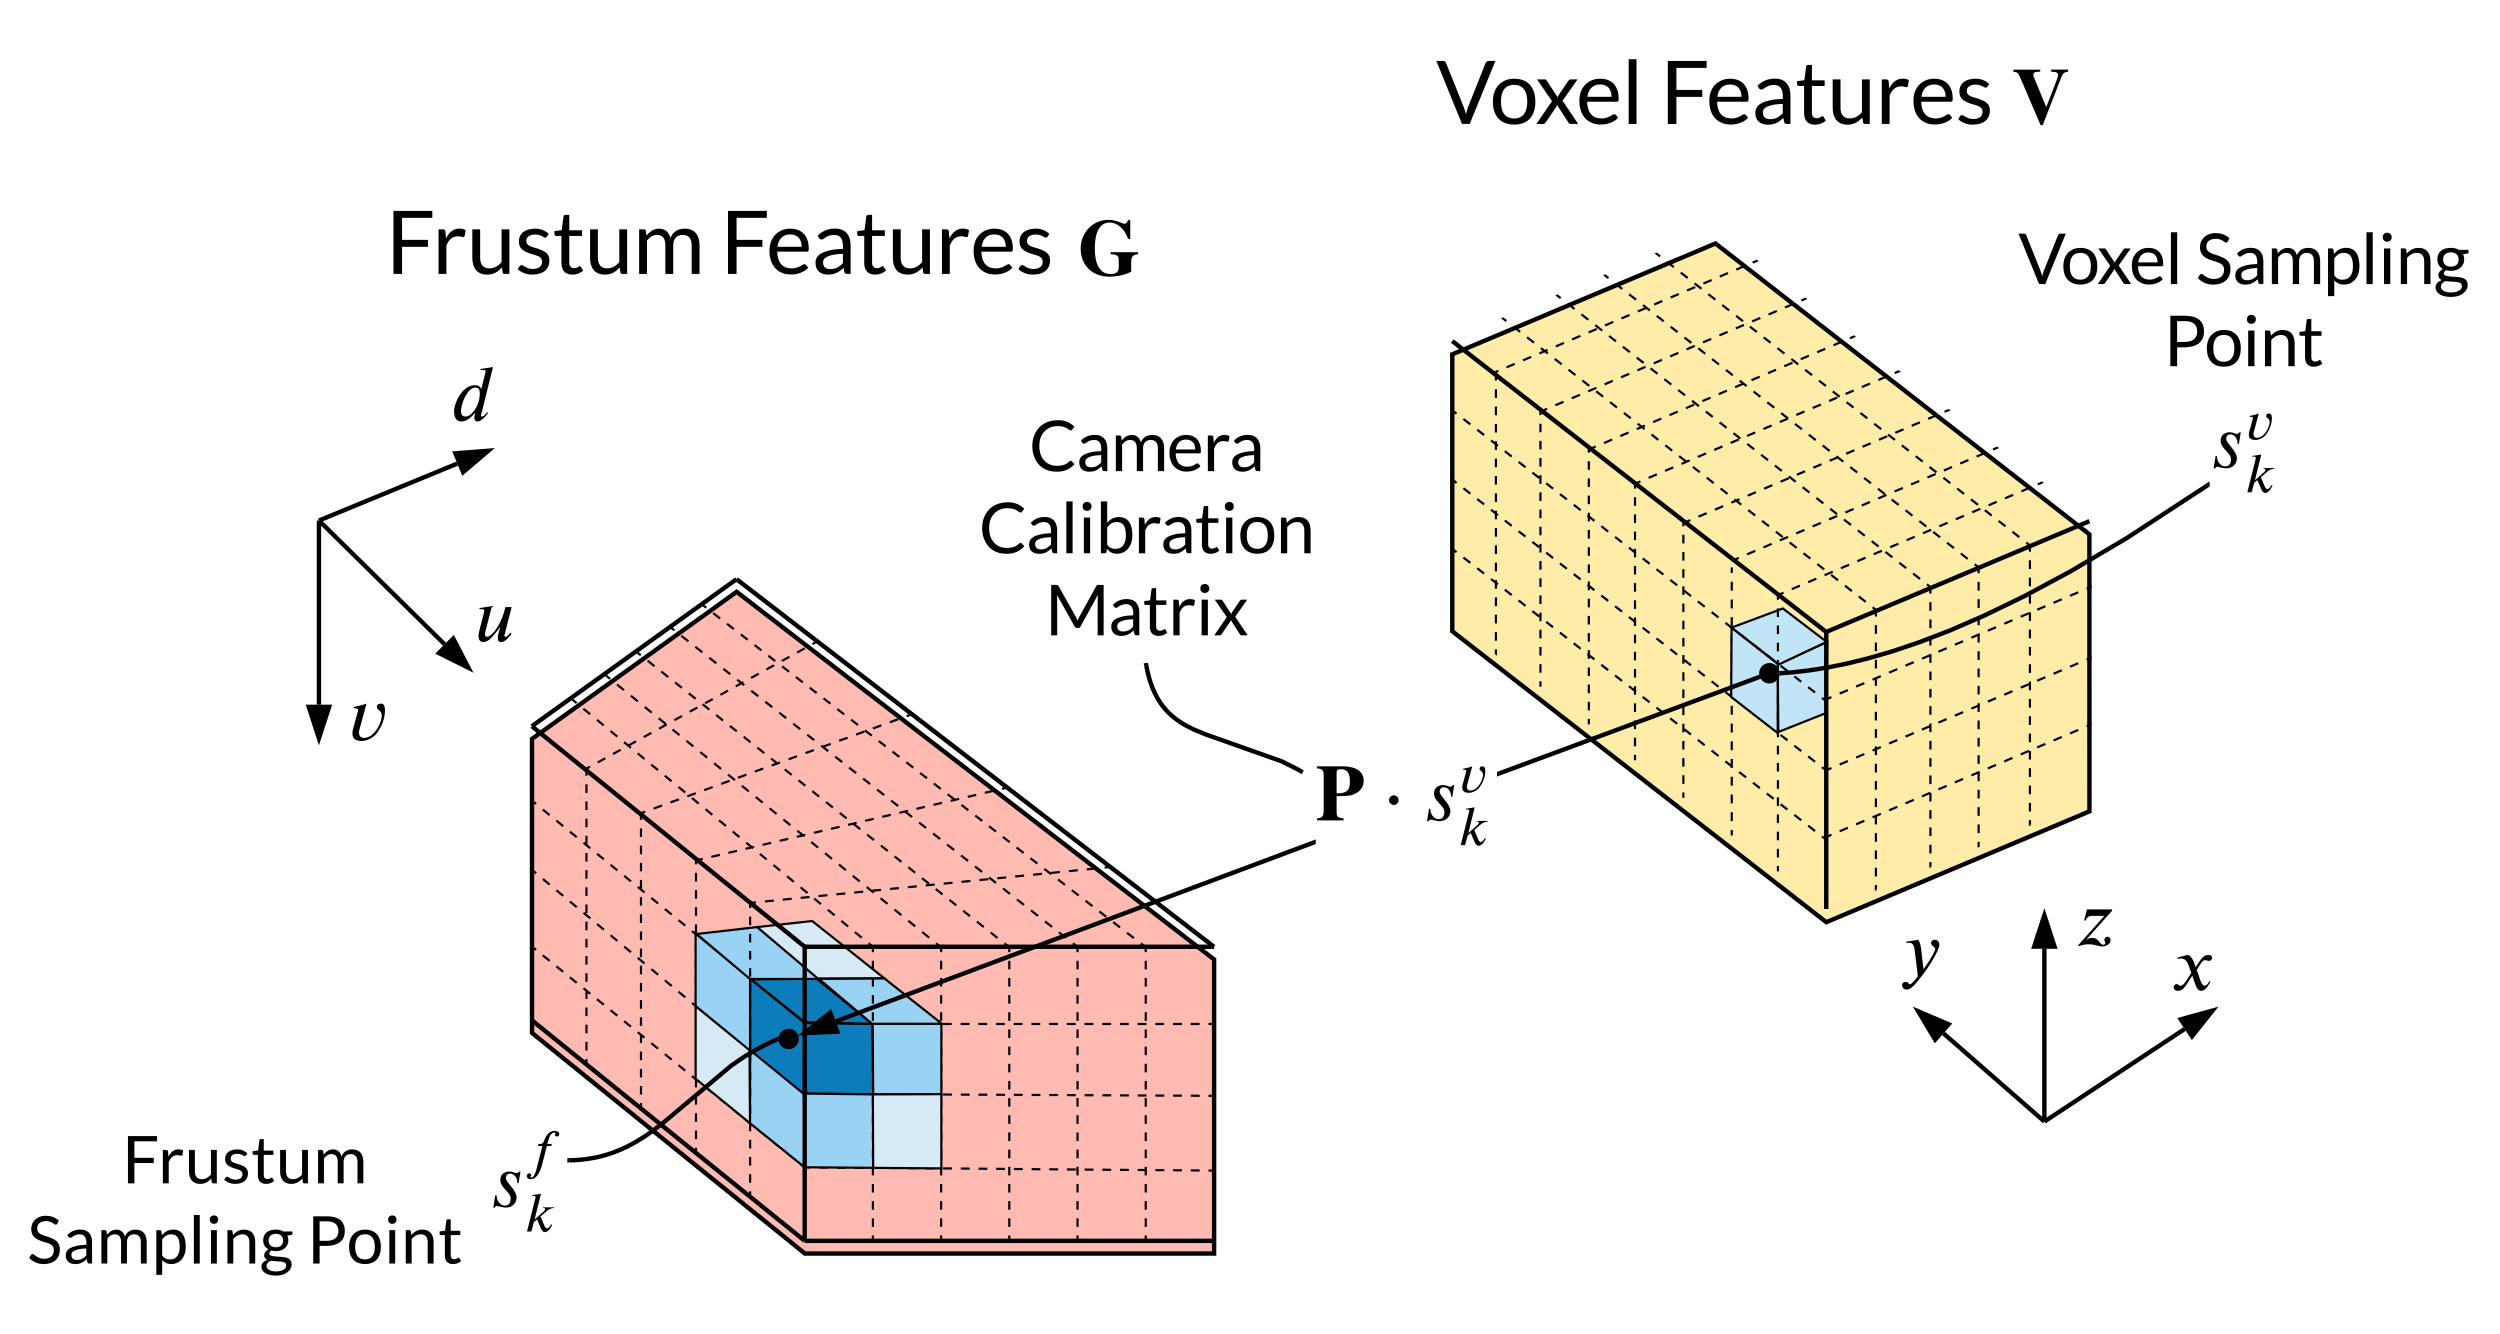 <svg xmlns="http://www.w3.org/2000/svg" xmlns:xlink="http://www.w3.org/1999/xlink" xmlns:lucid="lucid" width="1136.93" height="606.88"><g transform="translate(0 0)" lucid:page-tab-id="0_0"><path d="M490.1 95.4h28.3v34.36h-28.3z" fill="#fff" fill-opacity="0"/><path d="M517.56 114.7v.9c-2.73.3-3.13 1.35-3.13 3.64v4.3c-2.36 1.37-6.3 2.28-10.07 2.28-7.3 0-12.9-4.94-12.9-12.73 0-7.24 5.37-13.1 12.64-13.1 1.9 0 3.53.4 5.64 1.27.83.37 1.3.5 1.67.5.7 0 1.07-.35 1.6-1.66h1v8.56h-.92c-1.27-2.77-1.92-4.04-3.5-5.42-1.55-1.38-3.3-2.04-5-2.04-4.22 0-6.7 4.1-6.7 11.64 0 3.74.55 6.62 1.75 8.62 1.27 2.1 2.83 3.16 5.63 3.16 2.6 0 3.5-1.24 3.5-3.1v-3.23c0-1.9-.6-2.52-3.7-2.7v-.9h12.5"/><path d="M915.04 28.83h26.28V60.9h-26.28z" fill="#fff" fill-opacity="0"/><path d="M940.53 31.68v.9c-1.9.26-2.4.74-3.27 3l-8.3 21.34H928l-9.32-21.78c-.88-2.04-1.24-2.3-3.06-2.55v-.92h12.22v.9l-1.2.08c-1.38.07-1.93.47-1.93 1.3 0 .56.12.88.85 2.63l5.02 12.14 4.62-11.97c.6-1.6.72-2 .72-2.58 0-1.17-.55-1.43-3.13-1.6v-.92h7.73"/><path d="M145.76 237.43l56.4 55.56M145.78 237.45l-.73-.72" stroke="#000" stroke-width="2" fill="none"/><path d="M213.03 303.7l-13.4-6.7 6.5-6.6z" stroke="#000" stroke-width="2"/><path d="M145.05 237.73v82.74M145.05 237.76v-1.03" stroke="#000" stroke-width="2" fill="none"/><path d="M145.05 335.74l-4.64-14.27h9.28z" stroke="#000" stroke-width="2"/><path d="M145.97 236.35l61.97-25.52M146 236.34l-.95.4" stroke="#000" stroke-width="2" fill="none"/><path d="M222.06 205l-11.43 9.73-3.53-8.57z" stroke="#000" stroke-width="2"/><path d="M216.53 271.06h17.26v25.23h-17.27z" fill="#fff" fill-opacity="0"/><path d="M232.68 276.1l-3.24 12.65c-.03.14-.03.22-.03.33 0 .3.15.5.52.5.76 0 1.45-.94 2.07-1.67l.17-.2.47.4c-.83 1.2-2.7 3.9-4.8 3.9-1.05 0-1.45-.7-1.45-1.9 0-.33.03-.9.13-1.35l.95-3.46h-.04c-.25.18-3.52 4.58-4.98 5.67-.83.62-1.78 1.02-2.62 1.02-1.7 0-2.22-1.32-2.22-2.7 0-.77.1-1.46.3-2.15l2.14-8.4c.15-.55.22-.77.22-.9 0-.45-.4-.85-1.2-.85-.26 0-.7.04-.95.1l-.1-.53 5.7-.95-3.05 11.86c-.07.32-.1.58-.1.87 0 .76.28 1.24.94 1.24.9 0 2.36-1.14 3.63-2.8 1.57-2.1 3.24-5.32 3.97-7.98l.76-2.73h2.8"/><path d="M157.65 316.06h18.42v25.23h-18.42z" fill="#fff" fill-opacity="0"/><path d="M166.63 320.15L163.4 332c-.12.37-.15.77-.15 1.17 0 1.38.72 2.4 2.18 2.4 3.93 0 6.47-4.1 7.64-7.4.3-.86.54-1.77.54-2.68 0-2.7-2.2-2.37-2.2-3.97 0-1.24.9-1.53 1.96-1.53 1.52 0 1.7 1.86 1.7 3.02 0 3.6-1.4 7.27-3.52 10.18-1.57 2.18-4.37 3.78-7.06 3.78-2.32 0-4.22-.72-4.22-3.38 0-.76.1-1.52.33-2.25l2.1-7.64c.07-.28.18-.6.18-.9 0-.73-1.6-.73-2.07-.73v-.54c1.9-.47 3.86-.73 5.68-1.53"/><path d="M205.05 163.78h19.36v32.07h-19.35z" fill="#fff" fill-opacity="0"/><path d="M224.2 166.92l-5.4 21.75c-.04.1-.08.33-.08.44 0 .22.18.33.55.33.72 0 1.74-1.27 2.25-2.03l.4.43c-1.1 1.64-3.02 3.82-4.73 3.82-1.17 0-1.46-.84-1.46-1.5 0-.72.07-1.23.36-2.32h-.18c-2.7 3.38-4.87 3.82-6.22 3.82-2.65 0-3.2-2.7-3.2-4.62 0-3.74 3.75-11.85 9.35-11.85 2.07 0 2.9.94 2.94 1.82h.07l1.92-7.6c.03-.15.07-.3.07-.44 0-.47-.26-.73-1.2-.73-.33 0-.73.07-.98.1l-.16-.54m-.3 11.05c0-1.7-.54-2.58-2.03-2.58-3.6 0-6.53 7.27-6.53 10.76 0 1.78 1 2.4 2.03 2.4 2.55 0 4.95-3.42 5.97-6.76.4-1.27.58-2.7.58-3.82"/><path d="M678.55 294.68v-1.95m0-3.9v-3.9m0-3.92v-3.9m0-3.9v-3.9m0-3.9v-3.92m0-3.9v-3.9m0-3.92v-3.9m0-3.9v-3.9m0-3.92v-3.9m0-3.9v-3.92m0-3.9v-3.9m0-3.9v-3.92m0-3.9V199m0-3.92v-3.9m0-3.9v-3.9m0-3.92v-3.9m0-3.9v-1.96M678.55 294.67v.5M678.55 169.7v-.5" stroke="#000" fill="none"/><path d="M950.2 237L780.14 104.73l-119.68 50.4V281.1l170.08 132.28 119.68-50.4z" stroke="#000" stroke-width="2" fill="#ffeca9" filter="url(#a)"/><path d="M829.74 286.8l-168.5-131.07M829.72 286.77l.8.63M661.26 155.75l-.8-.63M831.45 287l117.84-49.6M831.47 287l-.94.4M949.27 237.4l.94-.4" stroke="#000" stroke-width="2" fill="none"/><path d="M787.55 379.46v-2.02m0-4.03v-4.02m0-4.03v-4.03m0-4.03v-4.04m0-4.03v-4.03m0-4.03v-4.03m0-4.03v-4.03m0-4.03V321m0-4.02v-4.03m0-4.03v-4.03m0-4.04v-4.03m0-4.03v-4.03m0-4.03v-4.03m0-4.02v-4.03m0-4.04v-4.02m0-4.03v-2M787.55 379.45v.5M787.55 258.55v-.5M765.55 362.35v-1.96m0-3.9v-3.92m0-3.9v-3.9m0-3.9v-3.92m0-3.9v-3.9m0-3.92v-3.9m0-3.9v-3.9m0-3.92v-3.9m0-3.9v-3.92m0-3.9v-3.9m0-3.92v-3.9m0-3.9v-3.9m0-3.92v-3.9m0-3.9v-3.92m0-3.9v-3.9m0-3.9v-3.92m0-3.9v-1.96M765.55 362.33v.52M765.55 237.38v-.52M743.55 345.24v-1.96m0-3.9v-3.9m0-3.9v-3.92m0-3.9v-3.9m0-3.92v-3.9m0-3.9v-3.9m0-3.92v-3.9m0-3.9v-3.92m0-3.9v-3.9m0-3.9v-3.92m0-3.9v-3.9m0-3.92v-3.9m0-3.9v-3.92m0-3.9v-3.9m0-3.9v-3.92m0-3.9v-3.9m0-3.92v-1.95M743.55 345.22v.52M743.55 220.26v-.5M722.55 328.9v-1.95m0-3.9v-3.9m0-3.92v-3.9m0-3.9v-3.9m0-3.92v-3.9m0-3.9v-3.9m0-3.9v-3.92m0-3.9v-3.9m0-3.92v-3.9m0-3.9v-3.9m0-3.92v-3.9m0-3.9V241m0-3.9v-3.9m0-3.9v-3.92m0-3.9v-3.9m0-3.92v-3.9m0-3.9v-1.96M722.55 328.9v.5M722.55 203.93v-.5M700.55 311.8v-1.96m0-3.9v-3.9m0-3.92v-3.9m0-3.9v-3.92m0-3.9v-3.9m0-3.9v-3.92m0-3.9v-3.9m0-3.92v-3.9m0-3.9v-3.9m0-3.92v-3.9m0-3.9v-3.92m0-3.9v-3.9m0-3.9v-3.92m0-3.9v-3.9m0-3.92v-3.9m0-3.9v-3.9m0-3.92v-1.95M700.55 311.78v.5M700.55 186.82v-.5" stroke="#000" fill="none"/><path d="M830.44 381.2l-.6.78-1.58-1.22.6-.8zm-4.7-3.67l-.62.8-3.13-2.45.6-.8zm-6.27-4.88l-.62.8-3.13-2.45.6-.8zm-6.27-4.87l-.62.8-3.13-2.45.6-.8zm-6.27-4.88l-.62.8-3.12-2.45.6-.8zm-6.27-4.88l-.62.8-3.13-2.45.62-.8zm-6.27-4.87l-.63.8-3.13-2.45.6-.8zm-6.28-4.88l-.62.8-3.13-2.45.6-.8zm-6.27-4.88l-.62.78-3.13-2.44.6-.8zm-6.27-4.88l-.62.8-3.13-2.45.6-.8zm-6.27-4.88l-.6.8-3.14-2.45.6-.8zm-6.26-4.88l-.62.8-3.13-2.45.6-.78zm-6.27-4.87l-.62.78-3.13-2.44.6-.8zm-6.27-4.9l-.62.8-3.13-2.44.6-.8zm-6.27-4.87l-.62.8-3.12-2.45.6-.8zm-6.27-4.87l-.62.8-3.13-2.45.62-.78zm-6.27-4.88l-.63.8-3.13-2.45.6-.8zm-6.28-4.88l-.62.8-3.13-2.45.6-.8zm-6.27-4.87l-.62.8-3.13-2.45.6-.8zm-6.27-4.88l-.62.8-3.13-2.45.6-.8zm-6.27-4.88l-.6.8-3.14-2.45.6-.8zm-6.26-4.87l-.62.8-3.13-2.45.6-.8zm-6.27-4.88l-.62.8-3.13-2.45.6-.8zm-6.27-4.88l-.62.8-3.13-2.45.6-.8zm-6.27-4.87l-.62.8-3.12-2.45.6-.8zm-6.27-4.88l-.62.78-3.13-2.44.62-.8zm-6.27-4.9l-.63.8-3.13-2.44.6-.8zm-6.28-4.86l-.62.8-1.56-1.23.6-.78z"/><path d="M830.84 381.5l-.62.78-.4-.3.6-.8zM661.16 249.52l-.6.8-.42-.32.62-.8zM830.44 349.7l-.6.78-1.58-1.22.6-.8zm-4.7-3.67l-.62.8-3.13-2.45.6-.8zm-6.27-4.87l-.62.8-3.13-2.45.6-.78zm-6.27-4.88l-.62.8-3.13-2.45.6-.8zm-6.27-4.88l-.62.8-3.12-2.45.6-.8zm-6.27-4.87l-.62.8-3.13-2.45.62-.8zm-6.27-4.88l-.63.8-3.13-2.45.6-.8zm-6.28-4.88l-.62.8-3.13-2.45.6-.8zm-6.27-4.87l-.62.8-3.13-2.45.6-.8zm-6.27-4.88l-.62.8-3.13-2.45.6-.8zm-6.27-4.88l-.6.8-3.14-2.45.6-.8zm-6.26-4.87l-.62.8-3.13-2.45.6-.8zm-6.27-4.88l-.62.78-3.13-2.44.6-.8zm-6.27-4.9l-.62.8-3.13-2.44.6-.8zm-6.27-4.86l-.62.8-3.12-2.45.6-.8zm-6.27-4.88l-.62.8-3.13-2.45.62-.78zm-6.27-4.88l-.63.8-3.13-2.45.6-.8zM725.4 268l-.62.8-3.13-2.44.6-.8zm-6.27-4.87l-.62.8-3.13-2.45.6-.8zm-6.27-4.88l-.62.8-3.13-2.45.6-.78zm-6.27-4.87l-.6.8-3.14-2.45.6-.8zm-6.26-4.88l-.62.8-3.13-2.45.6-.8zm-6.27-4.88l-.62.8-3.13-2.45.6-.78zm-6.27-4.87l-.62.8-3.13-2.45.6-.8zm-6.27-4.88l-.62.8-3.12-2.45.6-.8zm-6.27-4.88l-.62.78-3.13-2.44.62-.78zM669 224.1l-.63.8-3.13-2.45.6-.8zm-6.28-4.88l-.62.8-1.56-1.23.6-.78z"/><path d="M830.84 350l-.62.8-.4-.33.6-.8zM661.16 218.03l-.6.8-.42-.33.62-.8z"/><path d="M928.58 219.47l-1.87.8m-3.72 1.58l-3.73 1.6m-3.72 1.57l-3.73 1.6m-3.73 1.58l-3.73 1.6m-3.73 1.58l-3.72 1.6m-3.73 1.57l-3.73 1.6m-3.73 1.58l-3.74 1.6m-3.73 1.58l-3.73 1.6m-3.73 1.58l-3.72 1.6m-3.73 1.58l-3.73 1.6m-3.74 1.58l-3.73 1.6m-3.73 1.57l-3.73 1.6m-3.73 1.6l-3.73 1.58m-3.72 1.6l-3.73 1.57m-3.73 1.6l-3.73 1.58m-3.73 1.6l-3.73 1.58m-3.73 1.6l-1.86.8" stroke="#000" fill="none"/><path d="M929.5 219.62l-.74.3-.4-.9.23-.1z"/><path d="M809.25 270.3l-.47.2M908.23 203.64l-1.86.8m-3.73 1.58l-3.73 1.6m-3.72 1.58l-3.73 1.6m-3.73 1.58l-3.73 1.6m-3.74 1.57l-3.72 1.6m-3.73 1.58l-3.72 1.6m-3.73 1.58l-3.73 1.6m-3.73 1.58l-3.74 1.6m-3.73 1.58l-3.73 1.6m-3.73 1.58l-3.73 1.6m-3.73 1.57l-3.72 1.6m-3.73 1.6l-3.72 1.58m-3.73 1.6l-3.73 1.58m-3.73 1.58l-3.73 1.6m-3.72 1.58l-3.73 1.6m-3.73 1.58l-3.73 1.58m-3.74 1.6l-1.86.8" stroke="#000" fill="none"/><path d="M909.15 203.8l-.73.3-.4-.9.22-.1z"/><path d="M788.9 254.46l-.46.2M886.18 186.5l-1.87.78m-3.72 1.6l-3.73 1.58m-3.73 1.6l-3.73 1.57m-3.74 1.6l-3.72 1.58m-3.73 1.6l-3.72 1.6m-3.73 1.57l-3.73 1.6m-3.73 1.58l-3.74 1.6m-3.73 1.58l-3.73 1.6m-3.73 1.57l-3.73 1.6m-3.73 1.58l-3.72 1.6m-3.72 1.58l-3.73 1.6m-3.73 1.57l-3.73 1.6m-3.73 1.58l-3.73 1.6m-3.72 1.6l-3.73 1.58m-3.73 1.58l-3.73 1.6m-3.74 1.58l-3.73 1.6m-3.73 1.58l-1.86.8" stroke="#000" fill="none"/><path d="M887.1 186.64l-.74.3-.4-.9.22-.1z"/><path d="M766.85 237.3l-.47.2M863.5 168.86l-1.85.8m-3.73 1.58l-3.73 1.6m-3.74 1.58l-3.73 1.6M843 177.6l-3.73 1.58m-3.73 1.6l-3.72 1.58m-3.73 1.6l-3.74 1.58m-3.73 1.6l-3.73 1.57m-3.73 1.6l-3.73 1.6m-3.73 1.58l-3.72 1.6m-3.73 1.58l-3.73 1.58m-3.73 1.6l-3.74 1.58m-3.72 1.6l-3.73 1.58m-3.72 1.58l-3.73 1.6m-3.73 1.58l-3.73 1.6m-3.74 1.58l-3.73 1.6m-3.73 1.57l-3.73 1.6m-3.73 1.6l-1.86.8" stroke="#000" fill="none"/><path d="M864.43 169.02l-.73.3-.4-.9.22-.1z"/><path d="M744.2 219.68l-.48.2M843.16 153.03l-1.87.8m-3.74 1.58l-3.73 1.6m-3.73 1.6l-3.72 1.57m-3.73 1.6l-3.73 1.58m-3.73 1.6l-3.74 1.58m-3.73 1.6L804 169.7m-3.73 1.6l-3.73 1.58m-3.73 1.6l-3.72 1.58m-3.73 1.6l-3.73 1.57m-3.72 1.6l-3.73 1.58m-3.73 1.6l-3.73 1.6m-3.72 1.58l-3.73 1.58m-3.73 1.6l-3.73 1.58m-3.74 1.6l-3.73 1.58m-3.73 1.58l-3.73 1.6m-3.73 1.58l-3.72 1.6m-3.73 1.58l-1.88.8" stroke="#000" fill="none"/><path d="M844.07 153.18l-.73.3-.4-.9.23-.1z"/><path d="M723.83 203.85l-.47.2M821.08 135.86l-1.86.8m-3.73 1.58l-3.74 1.6m-3.73 1.58l-3.73 1.6m-3.73 1.57l-3.73 1.58m-3.73 1.6l-3.72 1.58m-3.72 1.6l-3.73 1.58m-3.73 1.58l-3.73 1.6m-3.73 1.58l-3.73 1.6m-3.72 1.58l-3.73 1.6m-3.73 1.57l-3.73 1.6m-3.74 1.58l-3.73 1.6M740.9 170l-3.72 1.6m-3.73 1.58l-3.73 1.6m-3.73 1.58l-3.74 1.6m-3.73 1.58l-3.73 1.58m-3.73 1.6l-3.73 1.58m-3.73 1.6l-1.85.78" stroke="#000" fill="none"/><path d="M822 136l-.73.32-.4-.92.22-.1z"/><path d="M701.76 186.68l-.47.2M798.92 118.62l-1.87.8m-3.73 1.58l-3.73 1.6m-3.74 1.58l-3.73 1.58m-3.73 1.6l-3.73 1.58m-3.72 1.6l-3.73 1.58m-3.73 1.6l-3.74 1.57m-3.73 1.58l-3.73 1.6m-3.73 1.58l-3.73 1.6m-3.73 1.57l-3.72 1.6m-3.73 1.58l-3.73 1.6m-3.73 1.6l-3.73 1.58m-3.73 1.58l-3.73 1.6m-3.72 1.58l-3.73 1.6m-3.73 1.58l-3.73 1.6m-3.74 1.57l-3.73 1.58m-3.73 1.6l-3.73 1.58m-3.73 1.6l-1.86.78" stroke="#000" fill="none"/><path d="M799.83 118.77l-.73.3-.4-.9.22-.1z"/><path d="M679.6 169.44l-.48.2M853.18 277.4l-1.58-1.24m-3.14-2.45l-3.14-2.45m-3.14-2.45l-3.14-2.46m-3.15-2.45l-3.15-2.47m-3.14-2.45l-3.13-2.46m-3.14-2.46l-3.15-2.45m-3.14-2.45l-3.14-2.45m-3.14-2.46l-3.15-2.45m-3.13-2.47l-3.14-2.45m-3.14-2.46l-3.15-2.45m-3.15-2.46l-3.14-2.44m-3.14-2.46l-3.14-2.46m-3.15-2.45l-3.14-2.47m-3.15-2.45l-3.14-2.46m-3.13-2.45l-3.15-2.46m-3.14-2.44l-3.14-2.46m-3.14-2.45l-3.15-2.46m-3.14-2.46l-3.13-2.46m-3.14-2.45l-3.14-2.46m-3.16-2.46l-3.14-2.44m-3.14-2.46l-3.14-2.45m-3.15-2.46l-3.14-2.46m-3.14-2.46l-3.15-2.45m-3.14-2.46l-3.14-2.45m-3.14-2.46l-3.14-2.45m-3.14-2.45l-3.15-2.46m-3.15-2.46l-3.14-2.46m-3.13-2.45l-1.57-1.23M853.17 277.38l.4.32" stroke="#000" fill="none"/><path d="M683.82 144.4l-.62.8-.62-.48 1.05-.45z"/><path d="M877.9 266.98l-1.57-1.23m-3.14-2.45l-3.15-2.46m-3.15-2.45l-3.14-2.47m-3.14-2.45l-3.14-2.46m-3.15-2.46l-3.14-2.45m-3.15-2.45l-3.14-2.45m-3.13-2.46l-3.15-2.45m-3.14-2.47l-3.14-2.45m-3.14-2.46l-3.14-2.45M822.9 224l-3.13-2.44m-3.14-2.46l-3.14-2.46m-3.16-2.45l-3.14-2.47m-3.14-2.45l-3.14-2.46m-3.14-2.45l-3.15-2.46m-3.14-2.44l-3.15-2.46m-3.14-2.45l-3.14-2.46m-3.14-2.46l-3.14-2.46m-3.14-2.45l-3.14-2.46m-3.15-2.46l-3.14-2.44m-3.13-2.46l-3.14-2.45m-3.15-2.46l-3.14-2.46m-3.14-2.46l-3.14-2.45m-3.14-2.46l-3.15-2.45m-3.14-2.46l-3.14-2.45m-3.15-2.45l-3.15-2.46m-3.14-2.46l-3.14-2.46m-3.14-2.45l-3.14-2.46m-3.15-2.45l-1.58-1.23M877.9 266.97l.4.32" stroke="#000" fill="none"/><path d="M708.54 134l-.62.8-.62-.5 1.06-.44z"/><path d="M899.6 257.85l-1.58-1.23m-3.15-2.45l-3.14-2.46m-3.14-2.44l-3.15-2.46m-3.14-2.46l-3.14-2.45m-3.14-2.47l-3.14-2.45m-3.14-2.46l-3.15-2.45m-3.15-2.46l-3.14-2.44m-3.13-2.46l-3.14-2.45m-3.15-2.46l-3.14-2.46m-3.14-2.46l-3.14-2.46m-3.15-2.45l-3.13-2.46m-3.14-2.44l-3.14-2.46m-3.15-2.45l-3.15-2.46m-3.14-2.46l-3.14-2.46m-3.14-2.45l-3.15-2.46m-3.14-2.45l-3.15-2.46m-3.14-2.46l-3.13-2.45m-3.15-2.46l-3.14-2.46m-3.14-2.46l-3.14-2.45m-3.15-2.46l-3.14-2.45m-3.13-2.46l-3.14-2.45m-3.14-2.45l-3.16-2.45m-3.14-2.46l-3.14-2.45m-3.14-2.47l-3.14-2.46m-3.15-2.45l-3.14-2.46m-3.15-2.45l-3.14-2.45m-3.14-2.45l-3.14-2.46m-3.14-2.45l-1.57-1.24M899.58 257.84l.4.32" stroke="#000" fill="none"/><path d="M730.23 124.87l-.62.8-.6-.5 1.04-.44z"/><path d="M923.06 247.96l-1.57-1.22m-3.15-2.46l-3.14-2.45m-3.13-2.46l-3.15-2.46m-3.14-2.44l-3.14-2.46m-3.14-2.45l-3.14-2.46m-3.15-2.46l-3.13-2.46m-3.14-2.45l-3.14-2.46m-3.15-2.45l-3.15-2.46m-3.14-2.45l-3.14-2.45m-3.14-2.46l-3.15-2.46m-3.14-2.46l-3.15-2.45m-3.14-2.46l-3.13-2.45m-3.15-2.46l-3.14-2.45m-3.14-2.45l-3.14-2.45m-3.15-2.46L833.5 178m-3.13-2.47l-3.14-2.45m-3.14-2.46l-3.16-2.46m-3.14-2.45l-3.14-2.45m-3.14-2.45l-3.15-2.46m-3.14-2.45l-3.14-2.47m-3.15-2.45l-3.14-2.46m-3.14-2.45l-3.14-2.46m-3.14-2.44l-3.14-2.46m-3.15-2.46l-3.15-2.45m-3.14-2.47l-3.13-2.45m-3.14-2.46l-3.15-2.45m-3.14-2.46l-3.14-2.44m-3.14-2.46l-1.57-1.23M923.05 247.96l.4.3" stroke="#000" fill="none"/><path d="M753.7 115l-.6.78-.64-.5 1.06-.44z"/><path d="M853.1 404.47v-1.97m0-3.94v-3.94m0-3.94v-3.94m0-3.94v-3.94m0-3.94v-3.94m0-3.94v-3.94m0-3.94v-3.94m0-3.93v-3.95m0-3.94v-3.93m0-3.94v-3.94m0-3.95v-3.94m0-3.93v-3.94m0-3.94v-3.95m0-3.94v-3.93m0-3.94v-3.94m0-3.95v-3.94m0-3.93v-1.97" stroke="#000" fill="none"/><path d="M853.6 404.76l-1 .42v-.72h1z"/><path d="M853.1 278.4v-.5M877.9 394.02v-1.97m0-3.94v-3.93m0-3.94v-3.94m0-3.94v-3.94m0-3.94v-3.94m0-3.94v-3.94m0-3.94v-3.94m0-3.94v-3.94m0-3.94v-3.94m0-3.94v-3.94m0-3.94v-3.94m0-3.94v-3.94m0-3.94v-3.94m0-3.94v-3.94m0-3.94v-3.94m0-3.94v-3.94m0-3.94v-1.97" stroke="#000" fill="none"/><path d="M878.4 394.3l-1 .43V394h1z"/><path d="M877.9 267.97v-.52M899.82 384.8v-1.98m0-3.94v-3.94m0-3.93v-3.93m0-3.94v-3.94m0-3.95v-3.94m0-3.93v-3.94m0-3.94v-3.95m0-3.94v-3.93m0-3.94v-3.94m0-3.95v-3.94m0-3.93v-3.94m0-3.94v-3.95m0-3.94v-3.93m0-3.94v-3.94m0-3.95v-3.94m0-3.93v-3.94m0-3.94v-1.98" stroke="#000" fill="none"/><path d="M900.32 385.08l-1 .42v-.72h1z"/><path d="M899.82 258.74v-.52M923.15 374.97V373m0-3.94v-3.94m0-3.94v-3.94m0-3.94v-3.94m0-3.94v-3.94m0-3.94v-3.93m0-3.93v-3.94m0-3.94v-3.95m0-3.94v-3.93m0-3.94v-3.94m0-3.95v-3.94m0-3.93v-3.94m0-3.94v-3.95m0-3.94v-3.93m0-3.94v-3.94m0-3.95v-3.94m0-3.93v-1.97" stroke="#000" fill="none"/><path d="M923.65 375.26l-1 .42v-.72h1z"/><path d="M923.15 248.92v-.52M950.75 266.97l-1.87.8m-3.74 1.58l-3.74 1.6m-3.75 1.58l-3.74 1.6m-3.73 1.57l-3.74 1.6m-3.75 1.58l-3.74 1.6m-3.74 1.58l-3.74 1.6m-3.75 1.57l-3.73 1.6m-3.74 1.58l-3.75 1.6m-3.74 1.6l-3.74 1.58m-3.74 1.58l-3.75 1.6m-3.73 1.58l-3.74 1.6m-3.74 1.58l-3.76 1.58m-3.74 1.6l-3.74 1.58m-3.74 1.6l-3.75 1.58m-3.74 1.6l-3.74 1.57m-3.75 1.6l-3.75 1.58m-3.74 1.6l-1.87.8" stroke="#000" fill="none"/><path d="M951.2 267.32l-.26.1-.4-.9.67-.3z"/><path d="M831 317.8l-.47.2M950.75 299.23l-1.87.8m-3.74 1.58l-3.74 1.6m-3.75 1.6l-3.74 1.58m-3.73 1.58l-3.74 1.6m-3.75 1.58l-3.74 1.6m-3.74 1.58l-3.74 1.6m-3.75 1.57l-3.73 1.58m-3.74 1.6l-3.75 1.58m-3.74 1.6l-3.74 1.58m-3.74 1.58l-3.75 1.6m-3.73 1.58l-3.74 1.6m-3.74 1.58l-3.76 1.6m-3.74 1.57l-3.74 1.6m-3.74 1.58l-3.75 1.6m-3.74 1.58l-3.74 1.6m-3.75 1.58l-3.75 1.6m-3.74 1.58l-1.87.8" stroke="#000" fill="none"/><path d="M951.2 299.58l-.26.1-.4-.9.67-.3z"/><path d="M831 350.05l-.47.2M950.75 329.57l-1.87.8m-3.74 1.58l-3.74 1.6m-3.75 1.58l-3.74 1.6m-3.73 1.58l-3.74 1.6m-3.75 1.58l-3.74 1.6m-3.74 1.58l-3.74 1.6m-3.75 1.58l-3.73 1.6m-3.74 1.57l-3.75 1.6m-3.74 1.6l-3.74 1.58m-3.74 1.6l-3.75 1.58m-3.73 1.58l-3.74 1.6m-3.74 1.58l-3.76 1.6m-3.74 1.58l-3.74 1.6m-3.74 1.57l-3.75 1.6m-3.74 1.58l-3.74 1.6m-3.75 1.58l-3.75 1.6m-3.74 1.57l-1.87.8" stroke="#000" fill="none"/><path d="M951.2 329.92l-.26.12-.4-.92.67-.3z"/><path d="M831 380.4l-.47.2" stroke="#000" fill="none"/><path d="M787.47 285.4l21 16.5v31.5l-21.17-16.43zM808.47 302.15l22.5-10.25-.25 32.25-22 8.75z" stroke="#000" fill="#c1e4f7"/><path d="M810.8 276.72l19.92 15.18-21.75 10.25-21.5-16.75z" stroke="#000" fill="#c1e4f7"/><path d="M830.53 412.38V288.4M830.53 412.36v1.02M830.53 288.43v-1.03" stroke="#000" stroke-width="2" fill="none"/><path d="M807.8 306.17c0 1.74-1.4 3.15-3.14 3.15-1.74 0-3.15-1.4-3.15-3.15 0-1.74 1.42-3.15 3.16-3.15 1.74 0 3.15 1.4 3.15 3.15z" stroke="#000" stroke-width="3"/><path d="M830.44 318.2l-.6.78-1.58-1.22.6-.78zm-4.7-3.66l-.62.8-3.13-2.45.6-.8zm-6.27-4.88l-.62.8-3.13-2.45.6-.78zm-6.27-4.88l-.62.8-3.13-2.45.6-.78zm-6.27-4.87l-.62.8-3.12-2.44.6-.8zm-6.27-4.87l-.62.8-3.13-2.45.62-.8zm-6.27-4.88l-.63.8-3.13-2.45.6-.78zm-6.28-4.87l-.62.8-3.13-2.45.6-.8zm-6.27-4.88l-.62.8-3.13-2.45.6-.8zm-6.27-4.88l-.62.8-3.13-2.45.6-.78zm-6.27-4.87l-.6.8-3.14-2.45.6-.8zm-6.26-4.88l-.62.8-3.13-2.45.6-.8zm-6.27-4.88l-.62.78-3.13-2.44.6-.78zM750.5 256l-.62.8-3.13-2.45.6-.8zm-6.27-4.88l-.62.8-3.12-2.45.6-.8zm-6.27-4.88l-.62.8-3.13-2.45.62-.77zm-6.27-4.87l-.63.78-3.13-2.44.6-.8zm-6.28-4.9l-.62.8-3.13-2.44.6-.8zm-6.27-4.87l-.62.8-3.13-2.45.6-.78zm-6.27-4.87l-.62.8-3.13-2.45.6-.78zm-6.27-4.88l-.6.8-3.14-2.45.6-.8zm-6.26-4.88l-.62.8-3.13-2.45.6-.78zm-6.27-4.87l-.62.8-3.13-2.45.6-.8zm-6.27-4.88l-.62.8-3.13-2.45.6-.8zm-6.27-4.88l-.62.8-3.12-2.44.6-.8zm-6.27-4.87l-.62.8-3.13-2.45.62-.8zm-6.27-4.88l-.63.8-3.13-2.45.6-.8zm-6.28-4.88l-.62.8-1.56-1.23.6-.78z"/><path d="M830.84 318.5l-.62.8-.4-.32.6-.8zM661.16 186.53l-.6.8-.42-.32.62-.78z"/><path d="M808.55 395.8v-1.96m0-3.9v-3.9m0-3.92v-3.9m0-3.9v-3.92m0-3.9v-3.9m0-3.9v-3.92m0-3.9v-3.9m0-3.92v-3.9m0-3.9v-3.9m0-3.92v-3.9m0-3.9v-3.92m0-3.9v-3.9m0-3.9v-3.92m0-3.9v-3.9m0-3.92v-3.9m0-3.9v-3.9m0-3.92v-1.95M808.55 395.78v.5M808.55 270.82v-.5" stroke="#000" fill="none"/><path d="M552.14 564.07V430.33L335 263.15l-93.06 66.87v133.74l124.08 100.3z" stroke="#000" stroke-width="2" fill="#ffbbb1" filter="url(#b)"/><path d="M242.68 329.68l91.44-65.7M242.7 329.66l-.83.6M334.1 264l.83-.6M365.17 563.67l-122.52-99.04M365.15 563.66l.8.64M242.67 464.64l-.8-.64" stroke="#000" stroke-width="2" fill="none"/><path d="M551.9 429.16l-1.23 1.6L335.1 264.78l1.23-1.6z"/><path d="M552.7 429.77l-1.24 1.6-.8-.64 1.2-1.58zM336.35 263.22l-1.22 1.6-.8-.64 1.2-1.58z"/><path d="M366.95 564.3h184.12M366.98 564.3h-1.03M551.05 564.3h1.02" stroke="#000" stroke-width="2" fill="none"/><path d="M266.7 483.56v-1.95m0-3.9v-3.9m0-3.9V466m0-3.9v-3.92m0-3.9v-3.9m0-3.9v-3.9m0-3.92v-3.9m0-3.9v-3.9m0-3.9v-3.92m0-3.9v-3.9m0-3.9v-3.9m0-3.92v-3.9m0-3.9v-3.9m0-3.92v-3.9m0-3.9v-3.9m0-3.9v-3.92m0-3.9v-3.9m0-3.9v-1.96M266.7 483.55v.5M266.7 350.83v-.5M291.5 503.62v-1.95m0-3.9v-3.9m0-3.9v-3.92m0-3.9v-3.9m0-3.9v-3.92m0-3.9v-3.9m0-3.9v-3.9m0-3.92V447m0-3.9v-3.9m0-3.9v-3.9m0-3.9v-3.9m0-3.92v-3.9m0-3.9v-3.9m0-3.9v-3.92m0-3.9v-3.9m0-3.9v-3.9m0-3.92v-3.9m0-3.9v-1.96M291.5 503.6v.52M291.5 370.9v-.52M316.52 523.85v-1.96m0-3.9v-3.92m0-3.9v-3.9m0-3.9v-3.9m0-3.92v-3.9m0-3.9v-3.9m0-3.9v-3.92m0-3.9v-3.9m0-3.9v-3.9m0-3.92v-3.9m0-3.9v-3.9m0-3.9V436m0-3.9v-3.9m0-3.9v-3.9m0-3.92v-3.9m0-3.9v-3.9m0-3.9v-3.92m0-3.9v-1.95M316.52 523.83v.52M316.52 391.12v-.5M365.56 530.57l-1.54-1.25m-3.08-2.5l-3.08-2.5m-3.1-2.5l-3.07-2.5m-3.1-2.48l-3.07-2.5m-3.1-2.5l-3.07-2.5m-3.08-2.5l-3.08-2.5m-3.1-2.48l-3.07-2.5m-3.08-2.5l-3.08-2.5m-3.1-2.5l-3.07-2.48m-3.08-2.5l-3.08-2.5m-3.1-2.5l-3.07-2.5m-3.08-2.5l-3.1-2.48m-3.08-2.5l-3.08-2.5m-3.08-2.5l-3.1-2.5m-3.07-2.48l-3.1-2.5m-3.07-2.5l-3.1-2.5m-3.07-2.5l-3.08-2.5m-3.08-2.48l-3.1-2.5m-3.07-2.5l-3.08-2.5m-3.08-2.5l-3.1-2.48m-3.07-2.5l-1.54-1.25M365.55 530.56l.4.32M242.27 430.72l-.4-.32M365.56 464.9l-1.54-1.25m-3.08-2.52l-3.08-2.5m-3.08-2.52l-3.1-2.5m-3.07-2.52l-3.07-2.5m-3.1-2.52l-3.07-2.52m-3.08-2.5l-3.08-2.52m-3.1-2.5l-3.07-2.53m-3.08-2.52l-3.08-2.5m-3.1-2.53l-3.07-2.5m-3.08-2.52l-3.08-2.5m-3.1-2.53l-3.07-2.5m-3.08-2.52l-3.1-2.52m-3.08-2.5l-3.08-2.52m-3.08-2.5l-3.1-2.53m-3.07-2.5l-3.1-2.5m-3.07-2.53l-3.1-2.5m-3.07-2.52l-3.08-2.5m-3.08-2.53l-3.1-2.5m-3.07-2.52l-3.08-2.52m-3.1-2.5l-3.07-2.52m-3.08-2.52l-1.54-1.25M365.55 464.9l.4.32M242.27 364.4l-.4-.33M551.6 498.35h-2m-4.04-.03l-4.02-.02m-4.03-.02l-4-.02m-4.04-.02l-4.02-.02m-4.03-.02l-4-.02m-4.04-.02l-4.02-.02m-4.03-.02l-4-.02m-4.04-.02l-4.02-.02m-4.03-.02l-4-.02m-4.04-.02l-4.02-.02m-4.03-.02l-4-.02m-4.04-.02l-4.02-.02m-4.03-.02l-4-.02m-4.04-.02l-4.02-.02m-4.03-.02l-4-.02m-4.04-.02l-4.02-.02m-4.03-.02l-4-.02m-4.04-.02l-4.02-.02m-4.03-.02l-4-.02m-4.04-.02l-4.02-.02m-4.03-.02l-4-.02m-4.04-.02l-4.02-.02m-4.03-.02l-4-.02m-4.04-.02h-2M551.6 498.35h.5M366.46 497.43h-.5M551.6 532.34h-2m-4.04-.04l-4.02-.04m-4.03-.03l-4-.03m-4.04-.03l-4.02-.03m-4.03-.04l-4-.03m-4.04-.03l-4.02-.03m-4.03-.02l-4-.04m-4.04-.03l-4.02-.02m-4.03-.03l-4-.03m-4.04-.04l-4.02-.03m-4.03-.03l-4-.03m-4.04-.04l-4.02-.04m-4.03-.03l-4-.04m-4.04-.03l-4.02-.03m-4.03-.04l-4-.03m-4.04-.03l-4.02-.03m-4.03-.03l-4-.04m-4.04-.03l-4.02-.03m-4.03-.03l-4-.02m-4.04-.04l-4.02-.03m-4.03-.02l-4-.03m-4.04-.03l-4.02-.04m-4.03-.03l-4-.03m-4.04-.03l-2-.03M551.6 532.34h.5M366.46 530.87h-.5M266.57 349.63l1.75-.96m3.5-1.92l3.48-1.93m3.48-1.92l3.5-1.92m3.48-1.93l3.5-1.92m3.48-1.93l3.5-1.92m3.48-1.92l3.5-1.93m3.47-1.92l3.48-1.9m3.5-1.94l3.48-1.92m3.5-1.93l3.48-1.9m3.5-1.93l3.48-1.93m3.48-1.92l3.5-1.92m3.48-1.93l3.5-1.92m3.48-1.93l3.5-1.92m3.48-1.92l3.5-1.93m3.47-1.92l3.5-1.93m3.5-1.92l1.74-.96M266.6 349.63l-.46.25M371.23 291.93l.44-.25M291.5 369.82l1.9-.7m3.84-1.4l3.84-1.4m3.83-1.4l3.85-1.4m3.83-1.4l3.84-1.4m3.84-1.4l3.83-1.4m3.83-1.42l3.83-1.4m3.84-1.4l3.83-1.4m3.84-1.4l3.83-1.4m3.84-1.4l3.84-1.4m3.83-1.4l3.85-1.4m3.83-1.4l3.84-1.4m3.83-1.4l3.84-1.42m3.82-1.4l3.84-1.4m3.83-1.4l3.83-1.4m3.84-1.4l3.83-1.4m3.84-1.4l3.83-1.4m3.84-1.4l1.93-.7M291.5 369.8l-.48.2M414.2 324.97l.5-.17M341.76 410.55l2.03-.2m4.06-.4l4.07-.4m4.06-.42l4.06-.4m4.07-.4l4.06-.4m4.06-.42l4.07-.4m4.06-.4l4.06-.4m4.07-.4l4.06-.42m4.06-.4l4.07-.4m4.07-.42l4.06-.4m4.07-.4l4.07-.4m4.06-.42l4.07-.4m4.07-.4l4.06-.42m4.07-.4l4.07-.4m4.06-.42l4.07-.4m4.07-.4l4.07-.4m4.06-.42l4.07-.4m4.07-.4l4.06-.42m4.07-.4l4.07-.4m4.06-.4l4.07-.42m4.07-.4l4.06-.4m4.07-.42l2.03-.2M341.77 410.55l-.5.05M504.42 394.32l.5-.05M317.66 391.02l1.94-.46m3.9-.9l3.88-.9m3.88-.92l3.9-.9m3.88-.92l3.88-.9m3.9-.92l3.88-.9m3.88-.9l3.9-.92m3.88-.9l3.88-.92m3.9-.9l3.88-.92m3.9-.9l3.87-.92m3.88-.9l3.9-.9m3.87-.92l3.9-.9m3.88-.92l3.88-.9m3.9-.92l3.9-.9m3.87-.9l3.9-.92m3.88-.9l3.88-.92m3.9-.9l3.88-.92m3.9-.9l3.88-.9m3.9-.92l3.87-.9m3.9-.92l1.93-.45M317.67 391.02l-.5.1M457.57 358.3l.5-.1M275.87 307.45l1.57 1.28m3.16 2.56l3.15 2.55m3.16 2.56l3.16 2.56m3.16 2.56l3.15 2.56m3.15 2.56l3.16 2.56m3.15 2.56l3.16 2.55m3.14 2.57l3.16 2.56m3.15 2.56l3.15 2.55m3.16 2.56l3.15 2.56m3.17 2.56l3.15 2.56m3.16 2.56l3.15 2.56m3.16 2.55l3.14 2.56m3.15 2.57l3.15 2.56m3.15 2.56l3.16 2.55m3.15 2.55l3.17 2.56m3.15 2.56l3.15 2.56m3.16 2.56l3.15 2.56m3.16 2.55l3.15 2.56m3.15 2.57l3.15 2.56m3.16 2.56l3.15 2.54m3.16 2.56l3.16 2.56m3.15 2.56l3.16 2.56m3.15 2.56l3.16 2.55m3.15 2.55l3.14 2.56m3.16 2.57l1.58 1.28M275.88 307.46l-.4-.32M427.27 430.24l.4.32M260.68 318.48l1.54 1.27m3.1 2.54l3.07 2.53m3.08 2.54l3.1 2.54m3.08 2.55l3.08 2.54m3.1 2.53l3.08 2.54m3.1 2.54l3.07 2.55m3.08 2.54l3.1 2.53m3.07 2.54l3.1 2.54m3.08 2.55l3.1 2.54m3.07 2.53l3.1 2.54m3.08 2.54l3.1 2.55m3.07 2.54l3.1 2.53m3.08 2.54l3.08 2.54m3.1 2.55l3.1 2.54m3.08 2.53l3.08 2.54m3.1 2.54l3.08 2.55m3.1 2.54l3.07 2.53m3.1 2.54l3.1 2.54m3.08 2.55l3.08 2.54m3.1 2.53l3.08 2.54m3.08 2.54l3.1 2.55m3.08 2.55l3.1 2.54m3.07 2.54l1.55 1.27M260.7 318.5l-.4-.34M396.5 430.24l.4.32" stroke="#000" fill="none"/><path d="M458.62 429.86l-.62.78-1.56-1.23.62-.78zm-4.68-3.7l-.62.78-3.12-2.48.62-.78zm-6.24-4.95l-.62.8-3.12-2.48.62-.78zm-6.24-4.94l-.62.8-3.12-2.48.62-.8zm-6.23-4.94l-.63.78-3.12-2.47.63-.78zm-6.24-4.95l-.64.8-3.12-2.48.63-.8zm-6.25-4.94l-.63.78-3.12-2.46.63-.78zm-6.24-4.94l-.6.77-3.13-2.47.62-.8zm-6.23-4.96l-.62.8-3.12-2.5.62-.77zm-6.24-4.94l-.62.78-3.1-2.47.6-.78zm-6.24-4.95l-.63.8-3.12-2.5.62-.77zm-6.25-4.94l-.62.8-3.12-2.48.63-.78zm-6.24-4.94l-.6.8-3.13-2.48.62-.8zm-6.23-4.94l-.62.78-3.12-2.47.62-.78zm-6.24-4.95l-.62.8-3.1-2.48.6-.8zm-6.24-4.94l-.63.78-3.12-2.46.62-.78zm-6.25-4.94l-.62.77-3.12-2.47.63-.8zm-6.24-4.96l-.6.8-3.13-2.5.62-.77zm-6.23-4.94l-.62.78-3.12-2.47.62-.78zm-6.24-4.95l-.62.8-3.1-2.5.6-.77zm-6.24-4.94l-.63.8-3.12-2.48.62-.78zm-6.25-4.94l-.62.8-3.12-2.48.63-.8zm-6.24-4.94l-.6.78-3.13-2.47.62-.78zm-6.23-4.95l-.62.8-3.12-2.48.62-.8zm-6.24-4.94l-.62.78-3.1-2.46.6-.78zm-6.24-4.94l-.63.77-3.12-2.47.62-.8zm-6.25-4.96l-.62.8-3.12-2.5.63-.77zm-6.24-4.94l-.6.78-1.57-1.24.62-.78z"/><path d="M290.16 296.37l-.62.78-.4-.32.62-.78zM459.02 430.17l-.63.8-.4-.33.6-.8zM489.84 429.86l-.62.8-1.6-1.26.63-.8zm-4.77-3.74l-.62.78-3.18-2.5.62-.78zm-6.36-5l-.6.8-3.2-2.5.63-.8zm-6.35-5l-.62.8-3.18-2.5.62-.8zm-6.36-5l-.63.8-3.18-2.5.6-.78zm-6.37-4.98l-.62.8-3.17-2.5.62-.8zm-6.36-5l-.62.8-3.18-2.5.62-.8zm-6.36-5l-.6.8-3.2-2.5.63-.8zm-6.35-4.98l-.62.78-3.18-2.5.62-.78zm-6.36-5l-.63.8-3.18-2.5.6-.8zm-6.37-5l-.62.8-3.17-2.5.62-.8zm-6.36-5l-.62.8-3.18-2.5.62-.78zm-6.36-4.98l-.6.8-3.2-2.5.63-.8zm-6.35-5l-.62.8-3.18-2.5.62-.8zm-6.36-5l-.63.8-3.18-2.5.6-.78zm-6.37-4.98l-.62.78-3.17-2.5.62-.78zm-6.36-5l-.62.8-3.18-2.5.62-.8zm-6.36-5l-.6.8-3.2-2.5.63-.8zm-6.35-4.98l-.62.78-3.18-2.5.62-.78zm-6.36-5l-.63.8-3.18-2.5.6-.8zm-6.37-5l-.62.8-3.17-2.5.62-.8zm-6.36-5l-.62.8-3.18-2.5.62-.78zm-6.36-4.98l-.6.8-3.2-2.5.63-.8zm-6.35-5l-.62.8-3.18-2.5.62-.8zm-6.36-5l-.63.8-3.18-2.5.6-.8zm-6.37-4.98l-.62.78-3.17-2.5.62-.78zm-6.36-5l-.62.8-3.18-2.5.62-.8zm-6.36-5l-.6.8-3.2-2.5.63-.8zm-6.35-4.98l-.62.78-3.18-2.5.62-.78zm-6.36-5l-.63.8-1.6-1.26.63-.8z"/><path d="M305.4 285.04l-.6.8-.4-.33.6-.78zM490.23 430.17l-.6.8-.42-.33.63-.8zM520.66 429.86l-.6.8-1.58-1.22.62-.8zm-4.7-3.63l-.6.8-3.15-2.43.62-.8zm-6.27-4.85l-.62.8-3.14-2.43.6-.8zm-6.28-4.84l-.62.8-3.13-2.44.6-.8zm-6.28-4.85l-.6.78-3.14-2.42.6-.8zm-6.27-4.85l-.6.8-3.15-2.44.6-.78zM484.6 402l-.6.8-3.15-2.43.6-.8zm-6.27-4.85l-.62.8-3.12-2.43.6-.8zm-6.28-4.84l-.6.8-3.14-2.42.62-.8zm-6.27-4.84l-.6.8-3.15-2.43.62-.8zm-6.27-4.84l-.6.8-3.14-2.43.6-.8zm-6.26-4.85l-.6.8-3.15-2.43.6-.8zm-6.28-4.84l-.6.8-3.14-2.44.6-.8zm-6.27-4.85l-.62.8-3.14-2.43.62-.8zm-6.28-4.85l-.6.8-3.15-2.43.6-.8zm-6.27-4.84l-.6.78-3.15-2.42.6-.8zm-6.28-4.86l-.6.8-3.14-2.43.6-.78zm-6.27-4.84l-.6.8-3.14-2.43.6-.8zm-6.27-4.85l-.6.8-3.15-2.43.6-.8zm-6.27-4.84l-.6.8-3.15-2.42.62-.8zm-6.27-4.84l-.63.8-3.13-2.43.6-.8zm-6.3-4.84l-.6.8-3.13-2.44.6-.8zm-6.26-4.85l-.6.8-3.15-2.43.6-.8zm-6.27-4.85l-.6.8-3.15-2.43.6-.8zm-6.27-4.84l-.62.8-3.13-2.43.6-.8zm-6.28-4.85l-.6.8-3.14-2.43.6-.8zm-6.27-4.84l-.6.78-3.15-2.42.62-.8zm-6.27-4.86l-.6.8-3.15-2.43.6-.78zm-6.27-4.84l-.6.8-3.14-2.43.6-.8zm-6.27-4.85l-.6.8-3.14-2.43.6-.8zm-6.27-4.84l-.6.8-3.15-2.43.63-.8zm-6.27-4.84l-.62.8-3.14-2.43.6-.8zM321.5 276l-.6.8-1.58-1.2.6-.8z"/><path d="M319.96 274.8l-.6.8-.42-.3.6-.8zM521.06 430.17l-.6.8-.42-.32.6-.8z"/><path d="M428 563.8v-1.95m0-3.9v-3.9m0-3.9v-3.92m0-3.9v-3.9m0-3.9v-3.9m0-3.92v-3.9m0-3.9V515m0-3.9v-3.9m0-3.9v-3.92m0-3.9v-3.9m0-3.9v-3.9m0-3.92v-3.9m0-3.9v-3.9m0-3.9v-3.92m0-3.9v-3.9m0-3.9v-3.9m0-3.92v-3.9m0-3.9v-1.96M428 563.8v.5M428 431.08v-.52M459 563.8v-1.95m0-3.9v-3.9m0-3.9v-3.92m0-3.9v-3.9m0-3.9v-3.9m0-3.92v-3.9m0-3.9V515m0-3.9v-3.9m0-3.9v-3.92m0-3.9v-3.9m0-3.9v-3.9m0-3.92v-3.9m0-3.9v-3.9m0-3.9v-3.92m0-3.9v-3.9m0-3.9v-3.9m0-3.92v-3.9m0-3.9v-1.96M459 563.8v.5M459 431.08v-.52M490.03 563.8v-1.95m0-3.9v-3.9m0-3.9v-3.92m0-3.9v-3.9m0-3.9v-3.9m0-3.92v-3.9m0-3.9V515m0-3.9v-3.9m0-3.9v-3.92m0-3.9v-3.9m0-3.9v-3.9m0-3.92v-3.9m0-3.9v-3.9m0-3.9v-3.92m0-3.9v-3.9m0-3.9v-3.9m0-3.92v-3.9m0-3.9v-1.96M490.03 563.8v.5M490.03 431.08v-.52M521.05 563.8v-1.95m0-3.9v-3.9m0-3.9v-3.92m0-3.9v-3.9m0-3.9v-3.9m0-3.92v-3.9m0-3.9V515m0-3.9v-3.9m0-3.9v-3.92m0-3.9v-3.9m0-3.9v-3.9m0-3.92v-3.9m0-3.9v-3.9m0-3.9v-3.92m0-3.9v-3.9m0-3.9v-3.9m0-3.92v-3.9m0-3.9v-1.96M521.05 563.8v.5M521.05 431.08v-.52" stroke="#000" fill="none"/><path d="M341.1 445.1l25 20.25v33.5l-25-20.75z" stroke="#000" fill="#0c7cba"/><path d="M361.8 472.5c0 1.73-1.4 3.14-3.14 3.14-1.74 0-3.15-1.4-3.15-3.15s1.42-3.16 3.16-3.16c1.73 0 3.15 1.4 3.15 3.15z" stroke="#000" stroke-width="3"/><path d="M365.57 498.4l-1.54-1.3m-3.1-2.55l-3.07-2.56m-3.08-2.57l-3.1-2.57m-3.07-2.56l-3.07-2.56m-3.08-2.56l-3.1-2.57m-3.07-2.55l-3.08-2.56m-3.08-2.57l-3.1-2.57m-3.07-2.56l-3.08-2.56m-3.1-2.56l-3.07-2.57m-3.08-2.55l-3.08-2.56m-3.1-2.57l-3.07-2.57m-3.08-2.56l-3.1-2.56m-3.08-2.56l-3.08-2.57m-3.08-2.55l-3.1-2.56m-3.07-2.57l-3.1-2.57m-3.08-2.56l-3.08-2.56m-3.08-2.56l-3.08-2.57m-3.1-2.55l-3.07-2.56m-3.07-2.57l-3.1-2.56m-3.07-2.57l-3.08-2.56m-3.08-2.56l-1.55-1.28M365.56 498.4l.4.3M242.26 395.9l-.4-.32M551.57 465.67h-2m-4.03 0h-4.03m-4 0h-4.03m-4.03 0h-4.02m-4.03 0h-4.03m-4.03 0h-4.02m-4.03 0h-4.03m-4.02 0h-4.03m-4.02 0h-4.03m-4.02 0h-4.03m-4.02 0h-4.03m-4.02 0h-4.02m-4.03 0h-4.02m-4.03 0h-4.02m-4.03 0h-4.02m-4.03 0h-4.02m-4.02 0h-4.02m-4.02 0h-4.03m-4.02 0h-4.02m-4.02 0h-4.02m-4.03 0h-4m-4.04 0h-4.02m-4.03 0h-4m-4.04 0h-2M551.56 465.67h.5M366.46 465.68h-.5" stroke="#000" fill="none"/><path d="M316.34 424.6l24.76 20.25v33.25l-24.76-20.5z" stroke="#000" fill="#99d2f2"/><path d="M316.35 457.6l24.5 20 .25 33.25-24.75-20.25z" stroke="#000" fill="#d5eaf5"/><path d="M341.13 477.57l24.5 20 .25 33.25-24.78-19.97z" stroke="#000" fill="#99d2f2"/><path d="M365.88 465.27l30.97.33.25 32-30.5-.25z" stroke="#000" fill="#0c7cba"/><path d="M366.1 497.35l30.97.34.03 33.4-31-.25z" stroke="#000" fill="#99d2f2"/><path d="M341.6 445.35l29.75-.25 25.25 20.5-30.75-.75z" stroke="#000" fill="#0c7cba"/><path d="M396.85 465.6h31.25v32.25l-31-.25zM372.35 445.14l29.75-.25 26.25 20.7H396.6z" stroke="#000" fill="#99d2f2"/><path d="M396.95 497.7l31.15-.1v33.75l-31-.25z" stroke="#000" fill="#d5eaf5"/><path d="M316.8 424.75l27.55-3.15 28.45 23.6h-31.75z" stroke="#000" fill="#99d2f2"/><path d="M344.35 421.6l25-2.75 32.75 26-30.22.12z" stroke="#000" fill="#d5eaf5"/><path d="M365.95 563.3V431.56M365.95 563.28v1.02M365.95 431.6v-1.04M365.17 429.93L242.65 330.9M365.15 429.92l.8.64M242.67 330.9l-.8-.64" stroke="#000" stroke-width="2" fill="none"/><path d="M551.07 431.56H366.95v-2h184.12z"/><path d="M366.98 431.56h-1.03v-2h1.03zM552.07 431.56h-1.02v-2h1.02zM799.93 309l-117.87 43.7-.7-1.88 117.88-43.7z"/><path d="M800.9 308.63l-1 .37-.7-1.87.94-.35zM682.08 352.7l-1.3.47v-2.13l.6-.23z"/><use xlink:href="#c" transform="matrix(1,0,0,1,757.291,313.07) translate(0 14.222)"/><path d="M928.98 509.4l-45.13-39.44M928.96 509.4l.77.67" stroke="#000" stroke-width="2" fill="none"/><path d="M872.36 459.92l13.8 5.9-6.12 6.98z" stroke="#000" stroke-width="2"/><path d="M929.73 509.07V431.5M929.73 509.05v1.02" stroke="#000" stroke-width="2" fill="none"/><path d="M929.73 416.23l4.63 14.27h-9.27z" stroke="#000" stroke-width="2"/><path d="M930.56 509.52l62.92-41.54M930.58 509.5l-.85.57" stroke="#000" stroke-width="2" fill="none"/><path d="M1006.22 459.57l-9.35 11.73-5.1-7.74z" stroke="#000" stroke-width="2"/><path d="M863.92 422.8h18.06v29.78h-18.06z" fill="#fff" fill-opacity="0"/><path d="M873.74 432.23l1.02 8.54c2.22-3.02 3.5-5.2 4.3-6.7.72-1.34 1-2.06 1-2.72 0-.76-1.88-1.12-1.88-2.5 0-.8.65-1.46 1.7-1.46 1.17 0 2.08.83 2.08 2.24 0 2.84-5.9 11.57-7.42 13.5-2.66 3.34-5.02 6.9-7.5 6.9-1.34 0-2.03-1.12-2.03-2 0-1.1 1-1.5 1.47-1.5 1.56 0 1.5 1.14 2.07 1.14.62 0 2.7-2.25 3.64-3.7l-1.4-11.43c-.17-1.63-.5-3.82-2.53-3.82-.4 0-.98.1-1.3.15l-.08-.58 5.45-.9c.84 1.2 1.1 2.13 1.42 4.83"/><path d="M987.46 429.7h20.02v25.24h-20.02z" fill="#fff" fill-opacity="0"/><path d="M998.55 439.83l1.63-2.5c.95-1.47 2.22-3.07 4.04-3.07 1.17 0 1.78.44 1.78 1.2 0 .7-.47 1.53-1.4 1.53-.82 0-1-.34-1.62-.34-1.1 0-1.5.6-2 1.4l-2 3.08c1.1 2.25 1.93 7.16 3.57 7.16.58 0 1.45-.5 2.22-2.07l.5.36c-.43.54-2.07 4.03-4.18 4.03-1.5 0-2.2-1.5-2.66-2.8l-1.46-4.1-2.3 3.55c-1.15 1.8-2.2 3.35-4.24 3.35-1.3 0-1.9-.9-1.9-1.7 0-.6.48-1.36 1.4-1.36.93 0 .8.73 1.7.73.43 0 1.38-.36 2.54-2.14l2.37-3.68-1.2-3.34c-.62-1.75-1.57-3.24-3.57-3.24-.47 0-1 .07-1.38.22l-.1-.66 4.8-1.2c1.6.88 2.28 2.37 2.72 3.57"/><path d="M943.53 409.35h18.17v25.23h-18.17z" fill="#fff" fill-opacity="0"/><path d="M960.52 413.58v.6l-11.7 13.08.1.03c.7-.52 1.6-.77 2.43-.77 3.35 0 3.46 3.13 5.1 3.13.54 0 .98-.3.98-.87 0-.5-.44-.6-.44-1.4 0-.7.68-1.38 1.37-1.38.9 0 1.46.66 1.46 1.53 0 1.96-2.2 2.9-3.86 2.9-.8 0-1.7-.32-2.47-.5-1.17-.33-2.4-.5-3.6-.5-1.46 0-3.1.28-4.44.86l-.4-.35L957 416.5h-4.78c-2.07 0-2.94.2-3.78 2.2l-.65-.13 1.3-5h11.42"/><path d="M598.35 345.65h82.42v43.47h-82.42z" fill="#fff" fill-opacity="0"/><path d="M598.93 348.5h11.46c6.06 0 9.77 2.15 9.77 6.6 0 2.9-1.67 5.1-4.7 6.24-1.56.58-2.8.7-7.6.73v6.98c0 2.44.3 2.76 3.17 3.13v.9h-12.1v-.9c.68-.07 1.23-.15 1.63-.33 1.2-.47 1.42-1.5 1.42-3.34V353c0-2.84-.52-3.35-3.07-3.57v-.9m8.95 2.55v9.75c4.54-.04 6.03-1.28 6.03-5.3 0-4.05-1.2-5.72-4.2-5.72-1.2 0-1.82.43-1.82 1.27M636.03 363.9c0 1.15-1 2.17-2.15 2.17-1.2 0-2.22-1.1-2.22-2.18 0-1.1 1.02-2.2 2.22-2.2 1.16 0 2.15 1.02 2.15 2.2M661.34 357.05l-.88 5.3h-.54c0-2.32-1.3-4.35-3.35-4.35-.9 0-1.85.6-1.85 2.1 0 2 4.87 5.35 4.87 8.8 0 2.26-1.75 4.55-4.92 4.55-1.24 0-3.56-.73-4-.73-.33 0-.65.15-1.1.77h-.6l.9-5.7h.58c0 2.3 1.5 4.74 3.78 4.74 2.15 0 2.66-1.82 2.66-3.23 0-2.98-4.73-4.8-4.73-8.36 0-2.87 2.15-3.9 4.15-3.9 1.56 0 2.3.74 3.34.74.4 0 .8-.37 1.1-.73h.58M669.5 348.64l-2.3 8.38c-.07.25-.1.54-.1.82 0 .98.52 1.7 1.55 1.7 2.77 0 4.57-2.9 5.4-5.22.2-.62.38-1.26.38-1.9 0-1.9-1.57-1.68-1.57-2.8 0-.88.65-1.1 1.4-1.1 1.07 0 1.2 1.32 1.2 2.15 0 2.54-1 5.14-2.5 7.2-1.1 1.54-3.08 2.67-4.98 2.67-1.65 0-2.98-.5-2.98-2.4 0-.53.07-1.07.23-1.6l1.5-5.38c.04-.2.12-.44.12-.65 0-.5-1.13-.5-1.47-.5v-.4c1.34-.32 2.73-.5 4-1.07M676.7 373.32l-.1.3c-1.73.2-2.45.65-3.43 1.5l-2.72 2.36 1.64 3.9c.38.9.7 1.53 1.36 1.53.77 0 1.33-1.1 1.9-1.87l.38.28c-.3.55-1.5 3.3-3.26 3.3-1.18 0-1.72-1.36-2-2.03l-1.63-3.77-1.44 1.26-1.14 4.26h-1.96l3.8-15.14c.06-.16.1-.34.1-.52 0-.28-.27-.56-.84-.56-.23 0-.5 0-.7.05l-.07-.36 4.05-.65-2.9 11.72 4.3-3.83c.27-.26.53-.6.53-.92 0-.3-.4-.5-.67-.5h-.3l.1-.3h5M597.76 384.1l-217.3 81.3-.7-1.88 217.3-81.3zM380.8 469.15l-14.98.66 11.74-9.33z"/><path d="M382.22 470.1l-19.43.84 15.2-12.1zm-13.37-1.42l10.54-.47-2.3-6.1zM598.35 383.87l-.6.23-.7-1.87 1.3-.5z"/><use xlink:href="#c" transform="matrix(1,0,0,1,447.831,428.458) translate(0 14.222)"/><path d="M150.2 80.8h353.18v58.86h-353.2z" stroke="#000" stroke-opacity="0" stroke-width="2" fill="#fff" fill-opacity="0"/><use xlink:href="#d" transform="matrix(1,0,0,1,155.194,85.791) translate(20.269 38.778)"/><use xlink:href="#e" transform="matrix(1,0,0,1,155.194,85.791) translate(172.393 38.778)"/><path d="M641.2 12.6h276.06v58.86H641.2z" stroke="#000" stroke-opacity="0" stroke-width="2" fill="#fff" fill-opacity="0"/><use xlink:href="#f" transform="matrix(1,0,0,1,646.19,17.598) translate(6.854 38.778)"/><use xlink:href="#e" transform="matrix(1,0,0,1,646.19,17.598) translate(108.807 38.778)"/><path d="M1004.87 185.2h33.6v43.47h-33.6z" fill="#fff" fill-opacity="0"/><path d="M1019.05 196.6l-.87 5.3h-.55c0-2.32-1.3-4.36-3.34-4.36-.92 0-1.87.62-1.87 2.1 0 2 4.87 5.36 4.87 8.8 0 2.27-1.74 4.56-4.9 4.56-1.24 0-3.57-.73-4-.73-.33 0-.66.15-1.1.77h-.6l.9-5.68h.58c0 2.3 1.5 4.73 3.78 4.73 2.14 0 2.65-1.83 2.65-3.25 0-2.98-4.7-4.8-4.7-8.36 0-2.88 2.13-3.9 4.13-3.9 1.57 0 2.3.73 3.35.73.4 0 .8-.37 1.1-.73h.57M1027.2 188.2l-2.28 8.37c-.08.25-.1.54-.1.82 0 .97.5 1.7 1.54 1.7 2.78 0 4.58-2.92 5.4-5.23.2-.62.4-1.26.4-1.9 0-1.9-1.58-1.68-1.58-2.8 0-.88.64-1.1 1.4-1.1 1.07 0 1.2 1.32 1.2 2.15 0 2.54-1 5.14-2.5 7.2-1.1 1.54-3.08 2.67-5 2.67-1.63 0-2.97-.52-2.97-2.4 0-.54.1-1.08.24-1.6l1.5-5.4c.04-.2.12-.43.12-.64 0-.5-1.13-.5-1.46-.5v-.4c1.33-.33 2.72-.5 4-1.08M1034.4 212.87l-.1.3c-1.72.2-2.44.65-3.4 1.5l-2.74 2.36 1.65 3.9c.4.9.7 1.53 1.37 1.53.77 0 1.34-1.1 1.9-1.88l.4.28c-.32.54-1.53 3.3-3.28 3.3-1.2 0-1.73-1.37-2-2.04l-1.63-3.78-1.44 1.26-1.16 4.27h-1.95l3.8-15.14c.05-.16.08-.34.08-.52 0-.27-.26-.55-.82-.55-.24 0-.5 0-.7.05l-.08-.36 4.07-.64-2.9 11.72 4.3-3.83c.27-.27.53-.6.53-.93 0-.3-.42-.5-.67-.5h-.3l.1-.3h4.98"/><path d="M222.53 509.98H258v54.87h-35.47z" fill="#fff" fill-opacity="0"/><path d="M236.7 532.77l-.86 5.3h-.55c0-2.3-1.32-4.35-3.35-4.35-.9 0-1.86.62-1.86 2.1 0 2 4.86 5.36 4.86 8.8 0 2.26-1.74 4.56-4.9 4.56-1.24 0-3.57-.73-4-.73-.33 0-.66.14-1.1.76h-.6l.9-5.66h.58c0 2.3 1.5 4.73 3.78 4.73 2.14 0 2.65-1.82 2.65-3.24 0-2.98-4.72-4.8-4.72-8.36 0-2.88 2.14-3.9 4.14-3.9 1.56 0 2.28.73 3.34.73.4 0 .8-.36 1.1-.73h.57M244.9 520.22h.95c1.62 0 1.5-1.98 2.6-3.62.8-1.2 1.9-2.32 3.85-2.32 1.3 0 2.03.62 2.03 1.52 0 .72-.54 1.03-1.05 1.03-.72 0-.9-.3-.9-.65 0-.36.23-.74.23-.95 0-.13-.07-.2-.38-.2-1.28 0-2.28 1.4-2.82 3.4l-.5 1.8h2.06l-.3.97h-1.96l-2.03 7.87c-.18.7-.4 1.67-.77 2.62-.85 2.12-2.24 4.57-4.5 4.57-1.24 0-1.85-.62-1.85-1.4 0-.6.36-1.25 1.1-1.25.7 0 .95.46.95.85 0 .48-.4.5-.4.82 0 .14.15.22.38.22 1.67 0 2.44-4.06 2.83-5.53l2.24-8.8h-1.98M252.07 549.04l-.1.3c-1.73.2-2.45.66-3.42 1.5l-2.73 2.37 1.65 3.92c.38.9.7 1.5 1.36 1.5.77 0 1.34-1.1 1.9-1.86l.4.28c-.32.54-1.53 3.3-3.28 3.3-1.18 0-1.72-1.37-2-2.04l-1.62-3.78-1.44 1.26-1.17 4.27h-1.95l3.8-15.15c.05-.15.08-.33.08-.5 0-.3-.26-.58-.82-.58-.24 0-.5 0-.7.06l-.08-.36 4.07-.65-2.9 11.73 4.3-3.83c.27-.26.53-.6.53-.93 0-.3-.42-.5-.67-.5h-.32l.1-.3h5"/><path d="M0 503.15h222.06v82.96H0z" stroke="#000" stroke-opacity="0" stroke-width="2" fill="#fff" fill-opacity="0"/><use xlink:href="#g" transform="matrix(1,0,0,1,5,508.152) translate(50.58 30.004)"/><use xlink:href="#h" transform="matrix(1,0,0,1,5,508.152) translate(7.413 66.483)"/><use xlink:href="#i" transform="matrix(1,0,0,1,5,508.152) translate(134.543 66.483)"/><path d="M909.76 64.17h220.45V207.6H909.77z" stroke="#000" stroke-opacity="0" stroke-width="2" fill="#fff" fill-opacity="0"/><use xlink:href="#j" transform="matrix(1,0,0,1,914.761,69.174) translate(3.082 60.019)"/><use xlink:href="#k" transform="matrix(1,0,0,1,914.761,69.174) translate(83.816 60.019)"/><use xlink:href="#l" transform="matrix(1,0,0,1,914.761,69.174) translate(69.147 97.353)"/><path d="M259 527.66l2.58-.07 3.35-.27 3.17-.42 3.04-.55 2.95-.7 2.9-.86 2.88-1.03 2.93-1.2 3.03-1.44 3.2-1.73 3.47-2.12 4-2.74 5.14-3.94 30.9-25.97 5.3-3.63 4.86-2.97 4.68-2.53 4.63-2.2.96-.4" stroke="#000" stroke-width="2" fill="none"/><path d="M259.06 528.66l-1.05.02v-2l1-.02zM353.88 472.5l.38.9-.92.4-.8-1.82 1.9-.82z"/><path d="M410.85 178.56H631.3V301.5H410.85z" stroke="#000" stroke-opacity="0" stroke-width="2" fill="#fff" fill-opacity="0"/><use xlink:href="#m" transform="matrix(1,0,0,1,415.855,183.559) translate(52.176 30.707)"/><use xlink:href="#n" transform="matrix(1,0,0,1,415.855,183.559) translate(29.356 68.04)"/><use xlink:href="#o" transform="matrix(1,0,0,1,415.855,183.559) translate(59.409 105.373)"/><path d="M521.27 302.48l.68 3.44.98 3.57 1.03 2.96 1.1 2.54 1.14 2.22 1.2 1.98 1.28 1.8 1.37 1.66 1.48 1.57 1.64 1.5 1.84 1.47 2.15 1.48 2.6 1.52 3.34 1.67 5.03 2.07 34.64 12.27 7.03 3.5 1.8 1.02" stroke="#000" stroke-width="2" fill="none"/><path d="M522.26 302.3l-1.96.4-.2-1 .98-.2h1.02z"/><path d="M591.57 350.7l.9.5M1004.03 220.63l-36.6 23.92-25.6 15.16-21.24 11.42-18.17 8.8-15.76 6.83-13.8 5.3-12.24 4.13-10.9 3.17-9.8 2.42-8.9 1.8-8.08 1.28-7.42.86-5.1.4" stroke="#000" stroke-width="2" fill="none"/><path d="M1004.87 221.28l-.32.2-1.1-1.67 1.42-.9zM810.53 307.1l-1.53.1.43-1.03-.4-.97 1.35-.1z"/><path d="M341.14 543.74v-1.95m0-3.92v-3.9m0-3.9v-3.9m0-3.9v-3.92m0-3.9v-3.9m0-3.9v-3.9m0-3.92v-3.9m0-3.9v-3.9m0-3.9v-3.92m0-3.9v-3.9m0-3.9v-3.9m0-3.92v-3.9m0-3.9v-3.9m0-3.9v-3.92m0-3.9v-3.9m0-3.9v-3.9m0-3.92v-3.9m0-3.9V411M341.14 543.73v.5M341.14 411.02v-.52M396.97 563.8v-1.95m0-3.9v-3.9m0-3.9v-3.92m0-3.9v-3.9m0-3.9v-3.9m0-3.92v-3.9m0-3.9V515m0-3.9v-3.9m0-3.9v-3.92m0-3.9v-3.9m0-3.9v-3.9m0-3.92v-3.9m0-3.9v-3.9m0-3.9v-3.92m0-3.9v-3.9m0-3.9v-3.9m0-3.92v-3.9m0-3.9v-1.96M396.97 563.8v.5M396.97 431.08v-.52M680.3 297.32v-1.97m0-3.95v-3.94m0-3.95v-3.94m0-3.94v-3.95m0-3.94v-3.95m0-3.94v-3.95m0-3.95V248m0-3.94v-3.95m0-3.93v-3.95m0-3.95v-3.94m0-3.95v-3.94m0-3.95v-3.95m0-3.95v-3.94m0-3.95v-3.93m0-3.95v-3.94m0-3.95V177m0-3.96v-1.97" stroke="#000" fill="none"/><path d="M680.8 298.2l-1-.77v-.12h1z"/><path d="M680.3 171.08v-.5" stroke="#000" fill="none"/><defs><filter id="a" filterUnits="objectBoundingBox" x="-.03" y="-.01" width="1.07" height="1.06"><feOffset result="offOut" in="SourceAlpha" dy="6"/><feGaussianBlur result="blurOut" in="offOut" stdDeviation="5"/><feColorMatrix result="colorOut" in="blurOut" values="0 0 0 0 0 0 0 0 0 0 0 0 0 0 0 0 0 0 0.502 0"/><feBlend in="SourceGraphic" in2="colorOut"/></filter><filter id="b" filterUnits="objectBoundingBox" x="-.03" y="-.01" width="1.06" height="1.07"><feOffset result="offOut" in="SourceAlpha" dy="6"/><feGaussianBlur result="blurOut" in="offOut" stdDeviation="5"/><feColorMatrix result="colorOut" in="blurOut" values="0 0 0 0 0 0 0 0 0 0 0 0 0 0 0 0 0 0 0.502 0"/><feBlend in="SourceGraphic" in2="colorOut"/></filter><path d="M1057-1433v158H369v501h588v158H369V0H174v-1433h883" id="p"/><path d="M584-856c-148 6-210 94-260 211V0H146v-1013c62 7 151-25 157 49l12 158c66-138 184-259 384-216 23 5 44 16 63 27l-23 133c-5 17-15 25-31 25-36 0-71-21-124-19" id="q"/><path d="M461 16c-231 0-339-149-339-383v-646h178v646c0 148 67 243 213 241 125-2 207-66 274-140v-747h178V0c-60-6-146 22-154-37l-14-109C716-60 619 16 461 16" id="r"/><path d="M409-112c121-3 207-52 207-167 0-134-157-142-264-181-133-48-263-98-263-275 0-197 153-290 360-294 139-3 243 49 317 118-26 35-46 114-111 76-53-31-114-63-202-61-108 3-195 44-195 147 0 129 158 136 262 175 128 48 263 93 263 264C783-89 627 12 400 16 255 19 139-39 62-107c27-41 57-128 128-81 57 38 118 78 219 76" id="s"/><path d="M698-76c-54 52-145 92-245 92-162 1-249-96-249-260v-620c-58-9-160 26-160-39v-71l166-21 41-313c4-50 80-30 131-34v349h290v129H382v608c-2 78 40 125 111 126 60 2 88-33 128-48 9 0 18 6 25 17" id="t"/><path d="M550-887c-107 0-172 65-226 132V0H146v-1013c60 6 147-22 154 37l13 104c69-80 148-156 287-157 148-1 223 92 258 211 51-126 153-211 323-211 232 0 338 149 338 384V0h-178v-645c1-148-62-242-203-242-142 0-218 94-218 242V0H742v-645c1-149-54-242-192-242" id="u"/><g id="d"><use transform="matrix(0.02,0,0,0.02,0,0)" xlink:href="#p"/><use transform="matrix(0.02,0,0,0.02,21.059,0)" xlink:href="#q"/><use transform="matrix(0.02,0,0,0.02,36.892,0)" xlink:href="#r"/><use transform="matrix(0.02,0,0,0.02,58.736,0)" xlink:href="#s"/><use transform="matrix(0.02,0,0,0.02,75.787,0)" xlink:href="#t"/><use transform="matrix(0.02,0,0,0.02,90.442,0)" xlink:href="#r"/><use transform="matrix(0.02,0,0,0.02,112.286,0)" xlink:href="#u"/></g><path d="M954-142C850-8 572 61 364-22 180-96 74-268 74-527c0-234 108-389 275-463 59-26 125-39 198-39 273 0 420 174 420 453 0 48-2 70-43 70H250c8 226 98 375 322 380 114 2 191-38 258-82 70-46 94 37 124 66zM807-617c-5-171-86-278-256-281-181-3-273 116-295 281h551" id="v"/><path d="M537-1031c235 0 353 147 353 383V0c-58-5-129 17-142-42l-20-94C637-55 545 19 375 16 200 13 92-76 92-253c0-184 160-243 332-285 79-19 176-28 291-31 12-184-31-318-200-318-113 0-181 45-243 91-36 26-82 14-99-17l-32-57c101-96 215-161 396-161zM263-261c0 103 62 152 165 152 140 0 216-64 287-136v-211c-141 4-258 19-349 60-60 27-103 62-103 135" id="w"/><g id="e"><use transform="matrix(0.02,0,0,0.02,0,0)" xlink:href="#p"/><use transform="matrix(0.02,0,0,0.02,20.862,0)" xlink:href="#v"/><use transform="matrix(0.02,0,0,0.02,41.449,0)" xlink:href="#w"/><use transform="matrix(0.02,0,0,0.02,61.368,0)" xlink:href="#t"/><use transform="matrix(0.02,0,0,0.02,76.023,0)" xlink:href="#r"/><use transform="matrix(0.02,0,0,0.02,97.867,0)" xlink:href="#q"/><use transform="matrix(0.02,0,0,0.02,113.7,0)" xlink:href="#v"/><use transform="matrix(0.02,0,0,0.02,134.287,0)" xlink:href="#s"/></g><path d="M8-1433h155c36 0 55 21 66 46L634-376c20 47 34 103 48 157 12-55 25-110 44-157l403-1011c9-22 33-46 66-46h156L767 0H592" id="x"/><path d="M1038-507c0 321-164 521-482 521S72-187 72-507c0-248 107-410 284-485 60-25 126-37 200-37 317 0 482 201 482 522zm-782 1c0 225 80 381 300 381 213 0 298-159 298-381 0-223-84-383-298-383-221 0-300 158-300 383" id="y"/><path d="M383-519L42-1013h171c30 0 38 9 50 27l248 380c6-19 14-38 26-56l218-320c12-15 21-30 45-31h164L623-529 978 0H807c-30 1-44-19-55-37L497-434c-5 19-11 37-21 52L240-37c-13 16-24 37-53 37H28" id="z"/><path d="M344-1473V0H166v-1473h178" id="A"/><g id="f"><use transform="matrix(0.02,0,0,0.02,0,0)" xlink:href="#x"/><use transform="matrix(0.02,0,0,0.02,24.437,0)" xlink:href="#y"/><use transform="matrix(0.02,0,0,0.02,45.103,0)" xlink:href="#z"/><use transform="matrix(0.02,0,0,0.02,63.726,0)" xlink:href="#v"/><use transform="matrix(0.02,0,0,0.02,84.313,0)" xlink:href="#A"/></g><g id="g"><use transform="matrix(0.015,0,0,0.015,0,0)" xlink:href="#p"/><use transform="matrix(0.015,0,0,0.015,16.294,0)" xlink:href="#q"/><use transform="matrix(0.015,0,0,0.015,28.545,0)" xlink:href="#r"/><use transform="matrix(0.015,0,0,0.015,45.447,0)" xlink:href="#s"/><use transform="matrix(0.015,0,0,0.015,58.64,0)" xlink:href="#t"/><use transform="matrix(0.015,0,0,0.015,69.979,0)" xlink:href="#r"/><use transform="matrix(0.015,0,0,0.015,86.881,0)" xlink:href="#u"/></g><path d="M513-145c178-4 292-88 292-262 0-193-194-213-343-263-182-61-347-142-342-385 4-188 111-303 254-361 117-48 292-41 408 5 66 26 124 62 173 110-22 37-36 86-66 115-51 25-83-28-123-48-53-26-114-56-200-54-157 4-266 71-266 223 0 186 200 204 344 258 175 65 343 135 343 372 0 289-185 446-480 451-198 4-349-81-449-187 26-36 42-83 76-111 60-25 93 39 140 65 62 34 135 75 239 72" id="B"/><path d="M602 14c-133 0-212-47-278-119v448H146v-1356c60 6 147-22 154 37l15 120c80-93 179-175 341-175 282 0 383 224 383 518 0 237-92 406-253 487-54 27-116 40-184 40zm253-527c-3-212-53-374-258-374-136 0-207 69-273 153v490c57 77 121 120 238 120 207 0 295-164 293-389" id="C"/><path d="M344-1013V0H166v-1013h178zm-88-446c77 0 128 52 128 128 0 75-52 126-128 126-75 0-126-51-126-126 0-76 50-128 126-128" id="D"/><path d="M598-887c-125 2-207 68-274 141V0H146v-1013c60 6 147-22 154 37l14 110c82-87 177-163 336-163 232 0 339 151 339 384V0H811v-645c0-149-65-244-213-242" id="E"/><path d="M103-704c0-220 160-326 384-326 92 0 169 21 228 57h275c-2 53 13 100-42 108l-115 16c43 79 45 196 5 279-58 120-176 191-351 193-47 0-92-6-134-17-50 22-100 108-36 142 165 88 511-13 621 164 40 65 36 170-4 240-77 134-229 213-441 213-193 0-343-50-415-167-19-32-28-66-28-101 3-117 84-175 178-211-54-27-98-64-94-143 4-90 64-137 129-173-91-51-160-139-160-274zM334-85C254-53 162 38 224 138c97 157 586 133 579-83C799-63 659-58 543-68c-70-6-146-6-209-17zm-67-614c0 134 84 204 220 204 137 0 221-69 221-204 0-129-85-203-221-203-135 0-220 74-220 203" id="F"/><g id="h"><use transform="matrix(0.015,0,0,0.015,0,0)" xlink:href="#B"/><use transform="matrix(0.015,0,0,0.015,16.112,0)" xlink:href="#w"/><use transform="matrix(0.015,0,0,0.015,31.524,0)" xlink:href="#u"/><use transform="matrix(0.015,0,0,0.015,56.482,0)" xlink:href="#C"/><use transform="matrix(0.015,0,0,0.015,73.262,0)" xlink:href="#A"/><use transform="matrix(0.015,0,0,0.015,81.045,0)" xlink:href="#D"/><use transform="matrix(0.015,0,0,0.015,88.827,0)" xlink:href="#E"/><use transform="matrix(0.015,0,0,0.015,105.729,0)" xlink:href="#F"/></g><path d="M617-1433c323 3 534 130 534 444 0 310-216 446-534 453H387V0H194v-1433h423zm340 444c0-197-128-291-340-291H387v590h230c207-4 340-97 340-299" id="G"/><g id="i"><use transform="matrix(0.015,0,0,0.015,0,0)" xlink:href="#G"/><use transform="matrix(0.015,0,0,0.015,18.118,0)" xlink:href="#y"/><use transform="matrix(0.015,0,0,0.015,35.02,0)" xlink:href="#D"/><use transform="matrix(0.015,0,0,0.015,42.802,0)" xlink:href="#E"/><use transform="matrix(0.015,0,0,0.015,59.704,0)" xlink:href="#t"/></g><g id="j"><use transform="matrix(0.016,0,0,0.016,0,0)" xlink:href="#x"/><use transform="matrix(0.016,0,0,0.016,19.351,0)" xlink:href="#y"/><use transform="matrix(0.016,0,0,0.016,35.716,0)" xlink:href="#z"/><use transform="matrix(0.016,0,0,0.016,50.462,0)" xlink:href="#v"/><use transform="matrix(0.016,0,0,0.016,66.764,0)" xlink:href="#A"/></g><g id="k"><use transform="matrix(0.016,0,0,0.016,0,0)" xlink:href="#B"/><use transform="matrix(0.016,0,0,0.016,16.489,0)" xlink:href="#w"/><use transform="matrix(0.016,0,0,0.016,32.262,0)" xlink:href="#u"/><use transform="matrix(0.016,0,0,0.016,57.804,0)" xlink:href="#C"/><use transform="matrix(0.016,0,0,0.016,74.978,0)" xlink:href="#A"/><use transform="matrix(0.016,0,0,0.016,82.942,0)" xlink:href="#D"/><use transform="matrix(0.016,0,0,0.016,90.907,0)" xlink:href="#E"/><use transform="matrix(0.016,0,0,0.016,108.204,0)" xlink:href="#F"/></g><g id="l"><use transform="matrix(0.016,0,0,0.016,0,0)" xlink:href="#G"/><use transform="matrix(0.016,0,0,0.016,18.542,0)" xlink:href="#y"/><use transform="matrix(0.016,0,0,0.016,35.84,0)" xlink:href="#D"/><use transform="matrix(0.016,0,0,0.016,43.804,0)" xlink:href="#E"/><use transform="matrix(0.016,0,0,0.016,61.102,0)" xlink:href="#t"/></g><path d="M1289-200C1173-69 1017 19 773 16c-339-4-539-180-634-435-65-176-67-421 3-594 104-257 318-431 668-436 220-3 359 75 476 182-27 35-48 75-79 105-60 21-86-37-135-56-109-71-336-85-474-24-190 83-310 257-310 526 0 268 114 444 301 527 146 65 383 42 487-33 24-17 50-36 75-59 20-19 44-22 62-2" id="H"/><g id="m"><use transform="matrix(0.016,0,0,0.016,0,0)" xlink:href="#H"/><use transform="matrix(0.016,0,0,0.016,21.311,0)" xlink:href="#w"/><use transform="matrix(0.016,0,0,0.016,37.084,0)" xlink:href="#u"/><use transform="matrix(0.016,0,0,0.016,62.627,0)" xlink:href="#v"/><use transform="matrix(0.016,0,0,0.016,78.929,0)" xlink:href="#q"/><use transform="matrix(0.016,0,0,0.016,90.876,0)" xlink:href="#w"/></g><path d="M608 14c-142 0-221-61-286-144-9 50 6 130-55 130H152v-1473h179v606c78-87 176-162 331-162 283 0 384 222 384 516 0 237-93 406-254 487-54 27-116 40-184 40zm254-527c-2-212-53-374-258-374-136 0-207 69-273 153v490c56 77 120 120 237 120 208 0 296-164 294-389" id="I"/><g id="n"><use transform="matrix(0.016,0,0,0.016,0,0)" xlink:href="#H"/><use transform="matrix(0.016,0,0,0.016,21.311,0)" xlink:href="#w"/><use transform="matrix(0.016,0,0,0.016,37.084,0)" xlink:href="#A"/><use transform="matrix(0.016,0,0,0.016,45.049,0)" xlink:href="#D"/><use transform="matrix(0.016,0,0,0.016,53.013,0)" xlink:href="#I"/><use transform="matrix(0.016,0,0,0.016,70.404,0)" xlink:href="#q"/><use transform="matrix(0.016,0,0,0.016,82.351,0)" xlink:href="#w"/><use transform="matrix(0.016,0,0,0.016,98.124,0)" xlink:href="#t"/><use transform="matrix(0.016,0,0,0.016,109.729,0)" xlink:href="#D"/><use transform="matrix(0.016,0,0,0.016,117.693,0)" xlink:href="#y"/><use transform="matrix(0.016,0,0,0.016,134.991,0)" xlink:href="#E"/></g><path d="M338-1150c4 31 6 65 6 97V0H174v-1433c59 2 132-6 183 5 10 2 18 13 27 28l495 882c19 31 31 68 45 104 14-38 27-71 46-105l485-881c25-58 137-23 210-33V0h-170c2-381-5-772 4-1147l-491 896c-27 62-134 61-168 0" id="J"/><g id="o"><use transform="matrix(0.016,0,0,0.016,0,0)" xlink:href="#J"/><use transform="matrix(0.016,0,0,0.016,28.622,0)" xlink:href="#w"/><use transform="matrix(0.016,0,0,0.016,44.396,0)" xlink:href="#t"/><use transform="matrix(0.016,0,0,0.016,56,0)" xlink:href="#q"/><use transform="matrix(0.016,0,0,0.016,68.538,0)" xlink:href="#D"/><use transform="matrix(0.016,0,0,0.016,76.502,0)" xlink:href="#z"/></g></defs></g></svg>